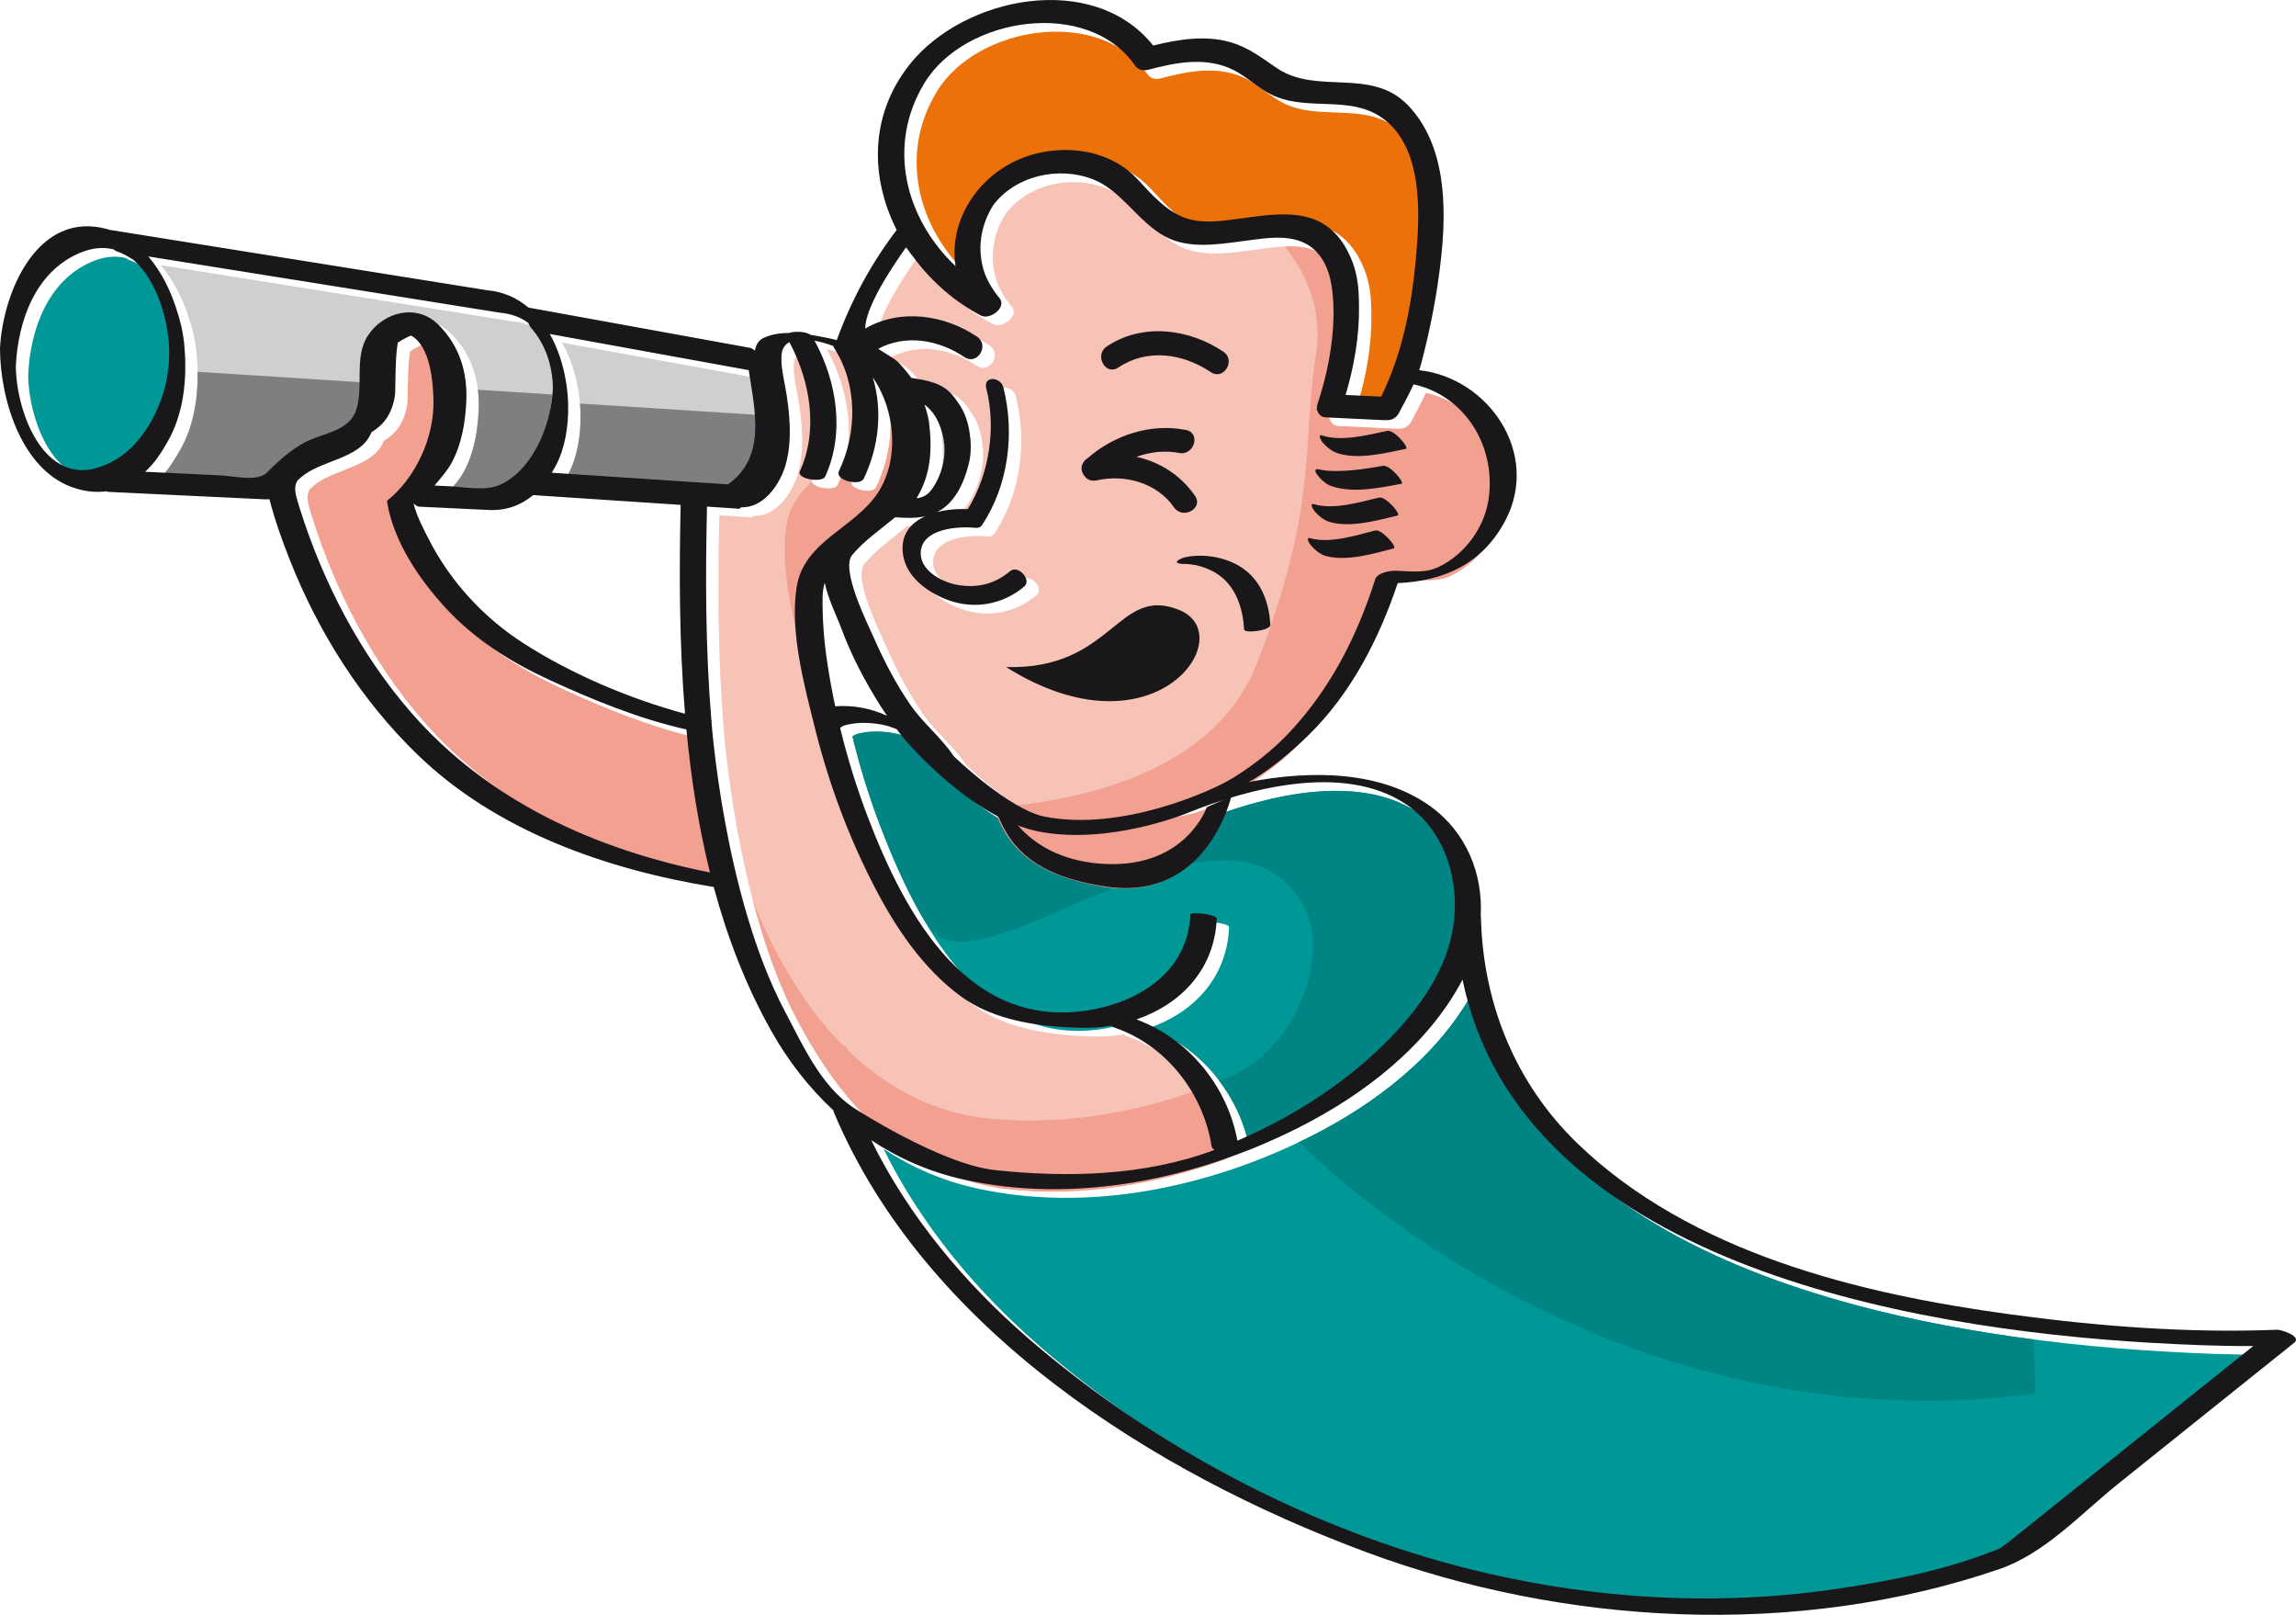 <?xml version="1.0" encoding="utf-8"?>
<!-- Generator: Adobe Illustrator 16.0.0, SVG Export Plug-In . SVG Version: 6.00 Build 0)  -->
<!DOCTYPE svg PUBLIC "-//W3C//DTD SVG 1.1//EN" "http://www.w3.org/Graphics/SVG/1.1/DTD/svg11.dtd">
<svg version="1.1" id="Layer_1" xmlns="http://www.w3.org/2000/svg" xmlns:xlink="http://www.w3.org/1999/xlink" x="0px" y="0px"
	 width="430.729px" height="302.856px" viewBox="0 0 430.729 302.856" enable-background="new 0 0 430.729 302.856"
	 xml:space="preserve">
<g>
	<g>
		<path fill="#009797" d="M265.933,152.358c7.524,4.954,10.341,14.566,9.002,23.111c-1.524,9.717-8.455,18.027-15.526,24.39
			c-7.098,6.386-15.682,11.72-24.95,15.698c-1.877-10.175-9.124-19.129-18.943-22.742c8.187-2.796,14.642-9.249,15.062-18.899
			c0.036-0.834-4.913-1.298-4.937-0.803c-0.424,9.798-7.85,17.586-17.227,19.56c-23.853,5.022-36.274-19.422-43.312-37.854
			c-2.071-5.426-3.795-11.004-5.175-16.662c0.257-0.252,0.621-0.448,1.127-0.571c2.243-0.544,4.438-0.467,6.683-0.068
			c0.852,0.152,1.834,0.468,2.818,0.878c0.201,0.271,0.397,0.546,0.601,0.816c1.323,1.76,13.618,16.026,26.229,18.401
			c12.943,2.436,27.092-3.266,27.448-3.411C236.793,149.34,254.418,144.778,265.933,152.358z"/>
		<path fill="#008484" d="M265.933,152.358c-11.515-7.58-29.14-3.019-41.1,1.844c-0.356,0.146-14.505,5.847-27.448,3.411
			c-12.611-2.375-24.906-16.642-26.229-18.401c-0.203-0.271-0.399-0.545-0.601-0.816c-0.984-0.41-1.967-0.727-2.818-0.878
			c-2.244-0.399-4.439-0.476-6.683,0.068c-0.506,0.124-0.87,0.319-1.127,0.571c1.38,5.658,3.104,11.236,5.175,16.662
			c2.068,5.418,4.607,11.352,7.759,16.907c0.577,0.909,1.148,1.754,1.714,2.511c9.542,12.791,56.633-31.363,70.39-3.471
			c4.158,8.43-1.414,26.977-16.239,31.941c0.345,0.453,0.676,0.916,0.996,1.388c0.02,0.032,0.043,0.063,0.063,0.095
			c0.299,0.444,0.586,0.896,0.86,1.355c0.043,0.072,0.086,0.145,0.128,0.218c0.251,0.428,0.494,0.86,0.725,1.3
			c0.062,0.119,0.12,0.237,0.181,0.355c0.205,0.405,0.405,0.812,0.593,1.227c0.079,0.171,0.149,0.346,0.225,0.519
			c0.161,0.372,0.32,0.745,0.467,1.125c0.091,0.237,0.171,0.478,0.257,0.716c0.117,0.328,0.236,0.654,0.342,0.985
			s0.194,0.666,0.288,1.001c0.07,0.253,0.149,0.503,0.213,0.757c0.15,0.6,0.283,1.202,0.396,1.811
			c9.269-3.979,17.853-9.312,24.95-15.698c7.071-6.362,14.002-14.673,15.526-24.39C276.273,166.925,273.457,157.312,265.933,152.358
			z"/>
		<path fill="#EB7108" d="M175.805,17.094c7.53-12.265,30.571-15.962,39.458-3.163c0.618,0.891,1.611,1.002,2.595,0.742
			c4.919-1.302,10.147-2.318,15.013-0.315c2.592,1.067,4.659,3.099,7.049,4.517c7.126,4.229,15.782-0.009,22.397,5.394
			c7.073,5.777,6.34,17.956,5.604,26.003c-0.821,8.97-2.563,17.71-6.486,25.742c-2.229-0.106-4.457-0.213-6.687-0.321
			c1.589-5.339,2.603-11.067,2.516-16.622c-0.003-1.029-0.032-2.056-0.107-3.074c-0.175-2.334-0.724-4.655-1.753-6.703
			c-0.773-1.686-1.825-3.236-3.291-4.549c-4.751-4.256-11.862-2.805-17.52-2.082c-3.094,0.397-6.366,0.902-9.42,0.003
			c-3.822-1.124-6.812-4.583-9.417-7.389c-4.666-5.027-11.861-6.405-18.371-5.013c-10.317,2.208-17.262,11.815-15.812,21.268
			C172.239,42.733,168.514,28.967,175.805,17.094z"/>
		<path fill="#F7C3B6" d="M172.289,48.013c0.477,0.669,0.968,1.325,1.484,1.966c3.3,4.458,7.625,8.244,12.589,10.838
			c1.646,0.86,4.917-1.538,3.448-3.299c-1.159-1.389-2.093-2.936-2.741-4.565l-0.006-0.013c-0.002-0.004-0.002-0.008-0.003-0.011
			c-1.583-4.505-0.742-9.175,1.606-12.848c4.174-5.517,12.137-7.271,18.487-4.913c5.487,2.037,8.589,8.044,13.775,10.834
			c4.416,2.375,9.89,1.441,14.604,0.837c4.762-0.609,10.542-1.806,14.087,2.382c0.963,1.138,1.607,2.48,2.042,3.911
			c0.66,2.341,0.812,4.899,0.828,7.17c-0.001,0.202,0.002,0.409-0.003,0.608c-0.098,5.545-1.252,11.25-3.012,16.505
			c-0.077,0.23-0.102,0.473-0.093,0.712c-0.009,0.024-0.016,0.051-0.023,0.077c-0.064,0.191-0.01,0.333,0.101,0.439
			c0.196,0.668,0.729,1.216,1.519,1.254c3.662,0.177,7.326,0.353,10.988,0.528c0.102,0.005,0.199-0.008,0.298-0.016
			c0.913,0.104,1.927-0.265,2.46-1.279c0.971-1.844,1.946-3.599,2.774-5.428c9.524,2.086,15.425,11.421,14.112,21.286
			c-0.725,5.451-4.378,10.51-9.296,12.914c-2.647,1.294-5.329,0.855-8.149,0.761c-1.079-0.036-3.47,0.374-3.87,1.633
			c-3.38,10.638-8.39,20.477-16.061,28.667c-3.073,3.281-6.666,6.088-10.466,8.474c-4.122,2.59-21.133,10.166-35.469,7.345
			c-6.648-1.309-17.025-11.269-17.106-11.391c-2.305-3.479-5.686-6.084-8.089-9.572c-2.748-3.988-4.976-8.313-6.93-12.735
			c-1.188-2.686-6.196-12.713-3.991-15.366c2.261-2.72,5.311-4.788,8.077-7.084c1.97,0.133,3.768,0.233,5.618-0.188
			c-2.845,1.304-4.816,3.651-4.099,7.511c0.761,4.086,4.75,6.854,8.382,8.197c4.946,1.825,10.31,0.852,14.3-2.533
			c1.479-1.253-1.161-4.146-2.652-2.882c-2.888,2.45-6.219,3.226-9.919,2.569c-2.902-0.515-7.08-2.73-6.84-6.188
			c0.304-4.363,6.908-4.835,10.159-4.509c0.608,0.061,1.037-0.064,1.384-0.588c4.903-7.405,6.14-17.199,3.946-25.774
			c-0.503-1.969-3.822-2.232-3.188,0.245c1.866,7.294,0.598,16.031-3.477,22.615c-1.826-0.089-3.879,0.068-5.775,0.557
			c3.388-1.666,5.098-5.589,5.95-9.021c0.428-1.72,0.486-3.546,0.237-5.34c-0.248-2.295-0.994-4.522-2.247-6.186
			c-0.016-0.021-0.032-0.04-0.049-0.061c-0.304-0.466-0.63-0.912-0.985-1.333c-2.007-2.382-4.875-2.767-7.728-3.242
			c-0.727-0.987-1.488-1.911-2.361-2.825c-0.904-0.945-2.573-1.725-3.844-2.621c5.203-2.78,11.346-1.691,16.173,1.561
			c2.414,1.626,4.763-2.213,2.365-3.829c-6.129-4.128-14.403-5.35-20.984-1.522C164.656,59.413,169.1,52.499,172.289,48.013z"/>
		<path fill="#CECFD1" d="M176.575,80.615c-0.206-1.092-0.492-2.112-0.826-3.108c1.562,1.155,2.654,2.833,3.341,5.391
			c0.082,0.338,0.153,0.667,0.214,0.974c0.646,3.276-0.299,6.962-2.247,9.615c-0.798,1.084-1.757,1.472-2.801,1.574
			C176.938,90.748,177.259,85.922,176.575,80.615z"/>
		<path fill="#CECFD1" d="M142.775,71.044c1.141,7.592,3.35,16.28-3.891,21.424c-11.02-0.728-22.039-1.456-33.056-2.184
			c0.249-0.408,0.493-0.824,0.724-1.256c1.684-3.154,2.462-7.31,2.344-11.605c-0.002-0.118-0.002-0.235-0.006-0.354
			c-0.003-0.077-0.008-0.153-0.012-0.231c-0.033-0.796-0.1-1.591-0.2-2.383c-0.017-0.126-0.035-0.253-0.053-0.38
			c-0.029-0.215-0.06-0.431-0.096-0.646c-0.511-3.253-1.529-6.434-3.074-9.166C117.896,66.522,130.336,68.783,142.775,71.044z"/>
		<path fill="#7E7F80" d="M108.781,75.682c0.031,0.385,0.081,0.77,0.098,1.156c0.004,0.078,0.009,0.154,0.012,0.231
			c0.004,0.119,0.004,0.236,0.006,0.354c0.118,4.295-0.66,8.451-2.344,11.605c-0.23,0.432-0.475,0.849-0.724,1.256
			c11.017,0.729,22.036,1.456,33.056,2.184c5.106-3.628,5.508-9.02,4.903-14.546L108.781,75.682z"/>
		<path fill="#009797" d="M20.104,89.455c-0.021,0.021-0.025,0.05-0.042,0.073C10.032,91.883,5.294,78.293,5.292,70.206
			C5.7,61.863,8.908,52.718,17.097,49.143c2.46-1.074,4.64-1.232,6.551-0.741c0.153,0.146,0.294,0.251,0.418,0.294
			c1.212,0.42,2.295,0.997,3.281,1.679c4.531,3.858,6.716,11.87,6.716,17.354c0.001,2.032-0.237,4.13-0.712,6.191
			C31.437,81.327,26.796,87.838,20.104,89.455z"/>
		<path fill="#CECFD1" d="M52.369,90.267c-1.762,1.758-6.101,0.634-8.685,0.512c-4.72-0.226-9.44-0.449-14.159-0.674
			c1.824-1.612,3.163-3.735,4.339-5.835c2.543-4.537,3.348-9.902,3.198-15.086c0-0.008-0.001-0.015,0-0.022
			c-0.009-0.276-0.018-0.552-0.031-0.827c-0.004-0.083-0.009-0.167-0.014-0.252c-0.034-0.608-0.075-1.216-0.133-1.816
			c-0.212-2.219-0.726-4.535-1.511-6.802c-1.153-3.577-2.9-7.023-5.236-9.744c21.992,3.518,43.983,7.036,65.976,10.553
			c2.126,0.182,3.863,0.859,5.271,1.881c0.221,0.457,0.426,0.814,0.51,0.908c2.785,3.125,4.07,7.187,4.149,11.353
			c-0.322,7.576-4.277,15.826-10.162,18.23c-2.638,1.078-6.476,0.308-9.211,0.178l-2.843-0.135c1.181-1.408,2.439-2.809,3.247-4.327
			c1.863-3.498,2.539-7.519,2.718-11.428c0.254-5.526-1.305-10.532-5.261-14.437c-4.041-3.994-10.265-2.411-13.2,2.072
			c-2.676,4.086-0.688,9.665-2.25,14.107c-1.206,3.432-5.34,4.115-8.255,5.304C57.58,85.301,54.819,87.822,52.369,90.267z"/>
		<g>
			<path fill="#7E7F80" d="M89.656,73.097c0.152,1.244,0.198,2.524,0.137,3.836c-0.179,3.909-0.854,7.93-2.718,11.428
				c-0.808,1.519-2.066,2.919-3.247,4.327l2.843,0.135c2.735,0.13,6.573,0.9,9.211-0.178c2.284-0.934,4.271-2.753,5.874-5.065
				l1.887-13.588L89.656,73.097z"/>
			<path fill="#7E7F80" d="M52.369,90.267c2.45-2.444,5.211-4.965,8.458-6.288c2.915-1.188,7.049-1.872,8.255-5.304
				c0.746-2.12,0.684-4.498,0.704-6.85L37.064,69.73c0.08,5.014-0.746,10.161-3.2,14.539c-1.176,2.1-2.515,4.223-4.339,5.835
				c4.719,0.225,9.439,0.449,14.159,0.674C46.269,90.9,50.607,92.024,52.369,90.267z"/>
		</g>
		<path fill="#F2A090" d="M79.386,135.198c-9.555-10.985-16.503-24.431-20.855-38.285c-0.86-2.743-1.161-3.862-0.427-5.153
			c0.215-0.203,0.437-0.409,0.676-0.618c3.639-3.161,10.776-3.429,12.984-7.928c0.082-0.167,0.15-0.337,0.221-0.505
			c2.172-1.334,3.863-3.267,4.426-6.913c0.139-0.914-0.028-6.845,0.528-9.915c0.529-0.349,1.087-0.661,1.653-0.952
			c0.293-0.149,0.571-0.267,0.843-0.368c3.679,2.007,4.142,8.977,4.201,12.257c0.124,6.835-3.295,14.382-8.675,18.697
			c-0.018,0.041-0.035,0.082-0.052,0.122c1.209,7.57,6.099,14.707,11.174,20.185c5.345,5.768,12.111,9.998,19.204,13.271
			c8.201,3.783,16.949,7.36,25.797,9.341c0.858,9.07,2.247,18.08,4.42,26.819C114.106,160.992,93.938,151.928,79.386,135.198z"/>
		<path fill="#F7C3B6" d="M163.322,210.179c-0.161-0.383-0.575-0.703-1.094-0.936c-5.157-5.213-9.271-11.522-12.682-17.978
			c-11.472-21.724-13.77-54.452-13.77-54.453c0.097-0.04,0.174-0.063,0.216-0.053c-0.075-0.016-0.15-0.036-0.224-0.051
			c-1.122-13.495-1.123-27.083-0.821-40.07c1.864,0.123,3.731,0.245,5.596,0.369c0.196,0.075,0.38,0.081,0.533-0.026
			c0.104-0.072,0.196-0.149,0.296-0.222h0.021c4.217,0.153,7.198-4.283,8.258-7.797c1.366-4.535,0.822-10.14-0.013-14.718
			c-0.357-1.964-0.817-3.874-0.721-5.882c0.063-1.301,0.63-2.11,1.485-2.572c3.919,7.323,5.482,16.514,1.974,24.213
			c-0.678,1.484,4.192,2.219,4.744,1.007c3.716-8.149,2.231-17.751-1.992-25.494c1.255,0.236,2.496,0.617,3.522,1.008
			c0.026,0.129,0.075,0.266,0.174,0.42c4.412,6.825,4.287,15.878,0.884,23.021c-0.854,1.795,3.975,2.856,4.648,1.439
			c2.843-5.967,3.569-12.771,1.698-18.989c4.324,6.246,4.993,15.474,0.934,21.654c-4.38,6.668-13.861,8.996-15.221,17.68
			c-1.316,8.399,1.448,18.46,3.46,26.53c2.552,10.236,6.258,20.233,11.106,29.604c4.009,7.749,9.114,15.377,16.23,20.593
			c6.35,4.655,14.907,5.731,22.563,5.913c1.917,0.045,3.832-0.091,5.705-0.398c0.1,0.139,0.303,0.274,0.668,0.4
			c9.627,3.305,16.558,12.299,18.108,22.181c0.048,0.306,0.256,0.54,0.559,0.712c-13.228,4.969-27.564,7.184-40.854,5.76
			c-10.156-1.088-18.825-5.889-25.884-12.619C163.396,210.34,163.357,210.26,163.322,210.179z"/>
		<path fill="#009797" d="M402.119,272.417l-17.506,14.026c-1.766,1.413-3.53,2.827-5.295,4.241
			c-0.494,0.396-2.084,1.442-1.555,1.222c-9.853,4.103-20.733,6.226-31.236,7.758c-24.898,3.631-50.452,1.498-74.6-5.398
			c-27.785-7.936-54.938-22.78-76.781-41.709c-12.004-10.401-22.365-22.841-29.398-37.1c5.127,3.389,10.85,5.915,17.1,7.331
			c21.121,4.784,43.953-0.056,63.031-9.654c12.27-6.174,24.301-15.402,30.803-27.78c10.896,52.727,83.342,65.477,129.248,68.116
			c6.34,0.364,12.723,0.631,19.091,0.599C417.387,260.186,409.753,266.301,402.119,272.417z"/>
		<path fill="#008484" d="M381.888,261.374l-0.423-10.169c-43.647-5.665-95.683-21.814-104.783-65.852
			c-6.502,12.378-18.533,21.606-30.803,27.78c-0.708,0.356-1.432,0.691-2.15,1.035l-0.011,0.022
			C243.718,214.191,298.995,272.106,381.888,261.374z"/>
		<path fill="#F2A090" d="M267.499,73.704c-0.828,1.829-1.804,3.583-2.774,5.428c-0.533,1.015-1.547,1.383-2.46,1.279
			c-0.099,0.008-0.196,0.021-0.298,0.016c-3.662-0.176-7.326-0.352-10.988-0.528c-0.789-0.038-1.322-0.586-1.519-1.254
			c-0.11-0.106-0.165-0.248-0.101-0.439c0.008-0.026,0.015-0.052,0.023-0.077c-0.009-0.24,0.016-0.482,0.093-0.712
			c1.76-5.256,2.914-10.96,3.012-16.505c0.005-0.199,0.002-0.406,0.003-0.608c-0.017-2.271-0.168-4.829-0.828-7.17
			c-0.435-1.431-1.079-2.773-2.042-3.911c-2.243-2.651-5.383-3.142-8.593-2.993c4.402,5.479,7.092,12.371,5.858,20.078
			c-2.735,17.085,0.621,28.023-11.096,58.141c-7.417,19.068-29.782,24.894-45.196,26.603c2.627,1.773,5.394,3.278,7.707,3.733
			c14.336,2.821,31.347-4.755,35.469-7.345c3.8-2.386,7.393-5.193,10.466-8.474c7.671-8.19,12.681-18.029,16.061-28.667
			c0.4-1.259,2.791-1.669,3.87-1.633c2.82,0.095,5.502,0.534,8.149-0.761c4.918-2.404,8.571-7.463,9.296-12.914
			C282.924,85.125,277.023,75.79,267.499,73.704z"/>
		<path fill="#F2A090" d="M188.125,150.615c0,0,2.996,2.112,17.992,3.004c14.997,0.894,19.959-1.885,19.959-1.885l4.626-1.937
			c0,0-4.784,19.496-23.491,16.548c-18.708-2.948-19.522-12.426-21.935-17.801"/>
		<path fill="#1A171B" d="M188.438,150.937c0,0,4.092,10.485,19.102,11.106s18.865-10.675,18.865-10.675l4.59-2.02
			c0,0-4.43,19.579-23.188,16.971c-18.76-2.608-19.746-12.069-22.256-17.401"/>
		<g>
			<path fill="#F2A090" d="M164.357,91.402c-0.674,1.417-5.503,0.355-4.648-1.439c1.215-2.547,2.002-5.339,2.324-8.185
				c-0.913,1.167-1.978,2.207-3.112,3.18c-0.328,2.07-0.911,4.103-1.8,6.051c-0.51,1.121-4.701,0.575-4.798-0.686
				c-2.333,2.141-4.222,4.608-4.771,8.122c-1.315,8.398,1.448,18.46,3.46,26.529c1.28,5.134,2.852,10.208,4.71,15.172
				c-0.164-0.623-0.337-1.244-0.493-1.869c-2.012-8.07-4.776-18.131-3.46-26.53c1.359-8.684,10.841-11.012,15.221-17.68
				c4.06-6.181,3.391-15.408-0.934-21.654C167.927,78.632,167.2,85.436,164.357,91.402z"/>
			<path fill="#F2A090" d="M229.61,216.569c-0.683-4.351-2.41-8.528-4.951-12.124c-12.865,4.634-26.701,6.67-39.56,5.293
				c-10.156-1.088-18.825-5.889-25.884-12.619c-0.035-0.082-0.074-0.161-0.109-0.243c-0.161-0.383-0.576-0.703-1.094-0.937
				c-5.158-5.213-9.272-11.521-12.682-17.977c-1.538-2.913-2.907-6.027-4.133-9.231c2.011,7.69,4.719,15.662,8.349,22.534
				c3.41,6.455,7.524,12.765,12.682,17.978c0.519,0.232,0.933,0.553,1.094,0.936c0.035,0.081,0.074,0.161,0.109,0.243
				c7.059,6.73,15.728,11.531,25.884,12.619c13.289,1.424,27.626-0.791,40.854-5.76C229.866,217.109,229.658,216.875,229.61,216.569
				z"/>
		</g>
	</g>
	<path fill="#1A171B" d="M248.729,104.27c3.928,1.083,8.966-0.448,12.711-1.406c0.802-0.205-2.225-3.689-3.468-3.371
		c-3.5,0.896-8.428,2.478-12.105,1.462c-1.074-0.296-0.17,1.06,0.063,1.329C246.646,103.114,247.65,103.972,248.729,104.27z
		 M249.438,97.889c3.902,1.147,8.978-0.304,12.732-1.197c0.783-0.186-2.21-3.671-3.468-3.371c-3.521,0.837-8.461,2.332-12.127,1.254
		c-1.075-0.317-0.16,1.071,0.063,1.329C247.364,96.744,248.356,97.57,249.438,97.889z M249.737,91.155
		c4.047,1.419,9.141,0.323,13.175-0.422c0.726-0.134-2.168-3.61-3.468-3.371c-2.999,0.553-6.016,0.979-9.069,0.974
		c-0.774,0-1.548-0.052-2.312-0.173c-0.209-0.033-1.202-0.327-0.398-0.045c-0.817-0.287-1.197-0.023-0.647,0.781
		C247.626,89.792,248.7,90.792,249.737,91.155z M250.96,84.999c3.858,1.264,8.993-0.041,12.764-0.817
		c0.751-0.154-2.183-3.636-3.467-3.371c-3.557,0.732-8.519,2.066-12.158,0.875c-1.078-0.352-0.144,1.09,0.062,1.33
		C248.901,83.872,249.874,84.644,250.96,84.999z M221.213,114.391c-11.621-4.726-12.354,11.27-32.466,10.716
		C216.69,142.632,232.832,119.117,221.213,114.391z M427.25,249.389c-16.627,0.666-33.491-0.635-49.951-2.862
		c-28.467-3.854-60.05-11.52-81.346-32.057c-11.698-11.282-17.777-26.374-18.132-42.529c-0.002-0.061-0.021-0.118-0.035-0.178
		c0.401-7.821-2.615-15.581-9.373-20.489c-9.181-6.669-22.22-6.923-34.192-4.598c0.366-0.202,0.739-0.391,1.098-0.616
		c3.686-2.316,7.01-5.103,10.117-8.14c8.005-7.821,13.25-18.037,16.775-28.558c8.517-0.375,15.895-3.506,20.235-11.835
		c6.532-12.531-3.21-26.682-16.21-28.097c0.153-0.458,0.297-0.923,0.423-1.401c1.711-6.512,2.999-13.148,3.712-19.845
		c1.014-9.537,0.845-20.985-6.162-28.365c-6.931-7.299-17.1-1.921-24.656-7.036c-2.805-1.899-5.328-3.881-8.638-4.843
		c-4.771-1.387-9.822-0.575-14.579,0.601c-11.229-14.088-35.556-9.224-45.693,3.565c-7.607,9.598-7.36,21.281-2.425,31.026
		c-4.817,6.319-8.527,13.204-11.243,20.663c-0.514-0.141-1.029-0.272-1.556-0.376c-1.054-0.209-2.181-0.435-3.338-0.616
		c-0.889-0.647-3.012-0.723-4.035-0.357c-1.701,0.003-3.358,0.249-4.835,0.944c-0.934,0.439-1.402,1.307-1.598,2.387
		c-0.283-0.281-0.603-0.485-0.958-0.551c-13.843-2.515-27.686-5.03-41.528-7.546c-2.12-1.797-4.688-2.983-7.712-3.241
		c-23.619-3.778-47.237-7.556-70.857-11.333c-0.118-0.038-0.234-0.08-0.354-0.114C7.026,39.295,0.513,54.839,0,65.331
		c0.001,9.414,4.064,23.435,14.521,26.365c1.967,0.551,3.78,0.666,5.452,0.441c0.146,0.067,0.29,0.11,0.429,0.116
		c6.234,0.298,12.468,0.594,18.7,0.891l10.487,0.499c0.346,0.017,0.66,0.005,0.958-0.021c1,3.877,2.353,7.673,3.824,11.39
		c5.39,13.627,13.398,26.288,23.94,36.506c14.828,14.369,35.544,21.581,55.584,24.834c2.55,9.465,6.054,18.583,10.844,27.081
		c3.152,5.589,7.066,10.601,11.631,14.839c0.012,0.136,0.041,0.284,0.111,0.451c17.141,40.658,59.934,67.539,99.66,82.317
		c37.332,13.887,80.922,16.247,118.917,3.25c8.587-2.938,15.359-10.438,22.325-16.02c11.002-8.813,22.002-17.626,33.002-26.439
		C431.909,250.612,427.897,249.363,427.25,249.389z M263.616,150.734c7.525,4.954,10.342,14.566,9.003,23.11
		c-1.525,9.718-8.455,18.028-15.527,24.391c-7.096,6.385-15.68,11.72-24.95,15.697c-1.876-10.174-9.123-19.128-18.942-22.742
		c8.187-2.796,14.643-9.248,15.061-18.898c0.037-0.835-4.913-1.298-4.935-0.804c-0.425,9.799-8.179,15.716-17.556,17.69
		c-23.853,5.022-35.945-17.553-42.983-35.984c-2.071-5.427-3.796-11.004-5.175-16.662c0.256-0.252,0.621-0.449,1.126-0.571
		c2.244-0.545,4.44-0.468,6.685-0.068c0.852,0.152,1.833,0.469,2.816,0.879c0.201,0.271,0.398,0.546,0.602,0.816
		c1.324,1.759,13.618,16.026,26.229,18.4c12.942,2.436,27.092-3.266,27.447-3.411C234.478,147.715,252.102,143.154,263.616,150.734z
		 M156.682,132.456c-0.616-2.914-1.149-5.843-1.573-8.784c-0.558-3.88-0.851-7.802-0.79-11.723c0.015-0.945,0.16-1.828,0.4-2.666
		c0.622,3.062,2.367,6.539,3.094,8.515c1.883,5.116,4.443,9.961,7.342,14.566c0.402,0.64,0.838,1.257,1.268,1.879
		C163.435,132.878,160.189,132.217,156.682,132.456z M173.488,15.471c7.532-12.265,30.572-15.963,39.459-3.163
		c0.618,0.891,1.611,1.001,2.595,0.741c4.919-1.302,10.148-2.317,15.012-0.314c2.592,1.067,4.659,3.098,7.05,4.516
		c7.126,4.229,15.782-0.008,22.396,5.395c7.073,5.777,6.342,17.956,5.605,26.002c-0.821,8.97-2.564,17.711-6.487,25.743
		c-2.229-0.107-4.456-0.214-6.685-0.321c1.588-5.338,2.602-11.067,2.515-16.621c-0.003-1.029-0.032-2.056-0.108-3.074
		c-0.174-2.334-0.724-4.655-1.751-6.703c-0.774-1.686-1.827-3.237-3.292-4.549c-4.751-4.257-11.862-2.807-17.52-2.082
		c-3.095,0.397-6.366,0.901-9.421,0.003c-3.82-1.124-6.812-4.583-9.416-7.389c-4.666-5.028-11.861-6.405-18.37-5.014
		c-10.318,2.208-17.263,11.816-15.812,21.269C169.924,41.108,166.199,27.343,173.488,15.471z M169.974,46.389
		c0.476,0.668,0.968,1.324,1.484,1.966c3.3,4.458,7.624,8.244,12.589,10.838c1.646,0.86,4.917-1.539,3.448-3.299
		c-1.159-1.389-2.093-2.936-2.741-4.564l-0.006-0.014c-0.002-0.004-0.003-0.008-0.003-0.011c-1.582-4.505-0.742-9.175,1.606-12.848
		c4.174-5.517,12.136-7.271,18.488-4.913c5.486,2.037,8.588,8.045,13.774,10.834c4.415,2.375,9.891,1.441,14.604,0.836
		c4.761-0.609,10.542-1.805,14.087,2.383c0.963,1.138,1.607,2.479,2.042,3.911c0.661,2.341,0.811,4.899,0.828,7.169
		c-0.001,0.203,0.001,0.41-0.002,0.609c-0.1,5.544-1.253,11.249-3.013,16.505c-0.076,0.23-0.102,0.473-0.093,0.712
		c-0.008,0.024-0.017,0.051-0.024,0.076c-0.063,0.191-0.01,0.334,0.101,0.439c0.198,0.668,0.73,1.217,1.519,1.255
		c3.663,0.176,7.327,0.352,10.99,0.528c0.101,0.005,0.197-0.008,0.297-0.016c0.912,0.104,1.928-0.264,2.461-1.278
		c0.971-1.845,1.945-3.6,2.773-5.429c9.524,2.086,15.426,11.421,14.113,21.287c-0.725,5.451-4.379,10.51-9.296,12.913
		c-2.648,1.295-5.329,0.857-8.151,0.761c-1.078-0.036-3.469,0.375-3.869,1.633c-3.38,10.639-8.39,20.477-16.061,28.668
		c-3.074,3.281-6.666,6.087-10.467,8.474c-4.121,2.589-21.131,10.166-35.467,7.345c-6.649-1.309-17.026-11.269-17.107-11.391
		c-2.305-3.479-5.686-6.084-8.089-9.573c-2.748-3.988-4.976-8.312-6.93-12.734c-1.188-2.686-6.196-12.713-3.99-15.366
		c2.26-2.72,5.31-4.789,8.075-7.083c1.971,0.132,3.769,0.233,5.619-0.188c-2.845,1.305-4.816,3.652-4.099,7.512
		c0.76,4.086,4.749,6.854,8.382,8.196c4.945,1.826,10.31,0.852,14.3-2.532c1.479-1.253-1.161-4.146-2.652-2.882
		c-2.888,2.449-6.22,3.226-9.918,2.569c-2.903-0.516-7.081-2.73-6.841-6.188c0.303-4.363,6.907-4.835,10.159-4.509
		c0.608,0.061,1.036-0.064,1.384-0.589c4.902-7.404,6.14-17.198,3.946-25.774c-0.503-1.968-3.822-2.231-3.188,0.246
		c1.865,7.294,0.598,16.031-3.477,22.614c-1.826-0.089-3.879,0.069-5.776,0.558c3.388-1.667,5.099-5.589,5.951-9.021
		c0.429-1.721,0.485-3.546,0.237-5.34c-0.248-2.295-0.993-4.522-2.247-6.186c-0.016-0.022-0.033-0.04-0.048-0.061
		c-0.305-0.466-0.632-0.913-0.986-1.334c-2.007-2.382-4.875-2.767-7.728-3.243c-0.727-0.987-1.488-1.91-2.361-2.824
		c-0.905-0.945-2.573-1.726-3.844-2.622c5.203-2.781,11.347-1.691,16.173,1.561c2.414,1.626,4.764-2.213,2.365-3.83
		c-6.129-4.128-14.404-5.349-20.984-1.522C162.342,57.788,166.784,50.875,169.974,46.389z M174.26,78.99
		c-0.206-1.091-0.491-2.112-0.825-3.107c1.561,1.155,2.653,2.832,3.341,5.392c0.081,0.338,0.152,0.666,0.213,0.974
		c0.646,3.276-0.299,6.961-2.247,9.614c-0.798,1.085-1.757,1.472-2.801,1.574C174.623,89.124,174.943,84.298,174.26,78.99z
		 M140.46,69.42c1.141,7.591,3.35,16.28-3.891,21.424c-11.02-0.728-22.038-1.455-33.056-2.184c0.249-0.408,0.492-0.824,0.724-1.257
		c1.683-3.153,2.461-7.31,2.345-11.605c-0.004-0.117-0.003-0.235-0.007-0.353c-0.004-0.077-0.009-0.154-0.012-0.231
		c-0.034-0.797-0.1-1.592-0.201-2.384c-0.017-0.125-0.034-0.253-0.051-0.379c-0.03-0.215-0.062-0.431-0.097-0.646
		c-0.51-3.253-1.529-6.434-3.073-9.167C115.581,64.898,128.02,67.159,140.46,69.42z M128.508,133.863
		c-10.543-2.861-21.362-7.477-30.285-13.209c-7.568-4.861-13.86-11.714-17.905-19.748c-0.577-1.146-2.227-4.201-2.737-6.487
		c0.381,0.353,0.76,0.592,1.061,0.605c4.338,0.208,8.676,0.413,13.012,0.62c3.386,0.161,6.126-0.904,8.359-2.787
		c9.227,0.61,18.452,1.219,27.676,1.83C127.402,107.396,127.424,120.668,128.508,133.863z M17.789,87.831
		c-0.021,0.021-0.026,0.05-0.042,0.073C7.717,90.259,2.979,76.669,2.977,68.581c0.408-8.342,3.617-17.488,11.805-21.062
		c2.459-1.074,4.641-1.232,6.552-0.742c0.152,0.147,0.294,0.252,0.417,0.294c1.212,0.42,2.295,0.997,3.281,1.679
		c4.531,3.857,6.715,11.869,6.717,17.354c0,2.032-0.239,4.13-0.712,6.192C29.121,79.702,24.479,86.214,17.789,87.831z
		 M50.054,88.642c-1.761,1.758-6.102,0.634-8.686,0.511c-4.72-0.225-9.438-0.449-14.158-0.674c1.823-1.611,3.163-3.735,4.34-5.835
		c2.542-4.537,3.347-9.902,3.197-15.086c0.001-0.008-0.001-0.015,0-0.022c-0.009-0.275-0.017-0.551-0.03-0.826
		c-0.004-0.083-0.011-0.167-0.015-0.252c-0.034-0.609-0.075-1.216-0.133-1.817c-0.212-2.219-0.727-4.535-1.51-6.802
		c-1.154-3.576-2.9-7.022-5.237-9.743c21.992,3.518,43.983,7.036,65.976,10.553c2.126,0.181,3.862,0.859,5.271,1.881
		c0.22,0.457,0.425,0.814,0.509,0.908c2.786,3.123,4.07,7.186,4.151,11.352c-0.323,7.577-4.278,15.827-10.163,18.23
		c-2.639,1.079-6.475,0.308-9.211,0.179l-2.842-0.136c1.179-1.407,2.438-2.808,3.246-4.326c1.863-3.498,2.539-7.519,2.719-11.428
		c0.253-5.526-1.306-10.531-5.262-14.437c-4.041-3.994-10.264-2.41-13.201,2.073c-2.675,4.085-0.688,9.665-2.249,14.107
		c-1.206,3.431-5.34,4.114-8.256,5.303C55.266,83.677,52.504,86.197,50.054,88.642z M77.071,133.573
		c-9.556-10.985-16.505-24.431-20.855-38.284c-0.861-2.743-1.162-3.862-0.427-5.153c0.213-0.203,0.436-0.409,0.676-0.617
		c3.638-3.161,10.775-3.43,12.982-7.928c0.082-0.168,0.152-0.337,0.221-0.506c2.173-1.333,3.863-3.267,4.426-6.912
		c0.141-0.914-0.028-6.845,0.529-9.915c0.528-0.349,1.088-0.662,1.654-0.953c0.292-0.148,0.569-0.266,0.843-0.368
		c3.679,2.008,4.142,8.978,4.2,12.258c0.124,6.835-3.295,14.382-8.676,18.697c-0.017,0.04-0.034,0.082-0.051,0.122
		c1.209,7.57,6.1,14.708,11.174,20.185c5.346,5.768,12.112,9.997,19.204,13.271c8.2,3.783,16.949,7.359,25.797,9.34
		c0.859,9.071,2.247,18.08,4.42,26.82C111.791,159.368,91.622,150.303,77.071,133.573z M159.914,207.618
		c-6.025-4.181-9.272-11.521-12.682-17.977c-11.473-21.724-13.77-54.452-13.771-54.454c0.098-0.041,0.174-0.062,0.217-0.053
		c-0.076-0.016-0.15-0.035-0.225-0.052c-1.121-13.494-1.122-27.083-0.821-40.07c1.865,0.124,3.731,0.246,5.597,0.37
		c0.196,0.075,0.381,0.081,0.534-0.026c0.103-0.072,0.195-0.149,0.294-0.223l0.021,0.001c4.217,0.152,7.198-4.283,8.257-7.798
		c1.367-4.534,0.824-10.14-0.013-14.717c-0.357-1.965-0.815-3.874-0.72-5.882c0.063-1.302,0.631-2.11,1.485-2.572
		c3.918,7.323,5.483,16.514,1.974,24.212c-0.678,1.485,4.192,2.219,4.744,1.007c3.716-8.149,2.231-17.751-1.992-25.494
		c1.255,0.236,2.495,0.617,3.521,1.008c0.026,0.129,0.076,0.266,0.176,0.42c4.41,6.824,4.285,15.878,0.884,23.021
		c-0.855,1.794,3.975,2.856,4.648,1.439c2.842-5.967,3.568-12.771,1.697-18.989c4.325,6.245,4.992,15.474,0.934,21.653
		c-4.379,6.668-13.861,8.997-15.222,17.681c-1.314,8.398,1.449,18.46,3.46,26.53c2.553,10.236,6.259,20.234,11.107,29.603
		c4.008,7.75,9.115,15.378,16.23,20.594c6.35,4.654,14.908,5.731,22.562,5.913c1.918,0.045,3.834-0.091,5.706-0.399
		c0.1,0.139,0.303,0.275,0.668,0.4c9.627,3.306,16.558,12.3,18.108,22.182c0.048,0.306,0.256,0.539,0.56,0.712
		c-13.229,4.968-27.911,5.212-41.199,3.789C176.498,218.359,160.379,207.942,159.914,207.618z M399.804,270.793l-17.506,14.025
		c-1.765,1.414-3.529,2.828-5.294,4.241c-0.495,0.396-2.085,1.443-1.557,1.223c-9.852,4.102-20.732,6.226-31.235,7.757
		c-24.898,3.631-50.451,1.498-74.599-5.397c-27.786-7.937-54.938-22.78-76.783-41.709c-12.003-10.401-22.364-22.841-29.397-37.1
		c5.127,3.389,10.851,5.914,17.101,7.331c21.119,4.785,43.952-0.057,63.03-9.655c12.271-6.173,24.301-15.402,30.804-27.779
		c10.895,52.727,83.342,65.476,129.246,68.116c6.34,0.364,12.724,0.631,19.093,0.599
		C415.071,258.562,407.438,264.678,399.804,270.793z M224.377,104.241c-1.088,0.059-2.396,0.195-3.33,0.818
		c-0.898,0.6,0.692,0.732,1.035,0.714c0.508-0.028,0.465-0.021,1.325,0.072c1.308,0.143,2.602,0.563,3.781,1.131
		c4.315,2.069,5.96,6.565,6.203,11.079c0.042,0.787,4.982,0.228,4.925-0.863c-0.264-4.9-2.201-9.354-6.788-11.555
		C229.371,104.604,226.771,104.112,224.377,104.241z M205.421,90.14c0.026-0.002,0.05-0.006,0.075-0.01
		c0.072-0.01,0.141-0.01,0.216-0.027c5.333-1.223,11.347,0.453,14.527,5.046c1.633,2.36,5.593,0.215,3.938-2.176
		c-2.678-3.866-6.621-6.346-10.986-7.298c2.584-0.917,5.352-1.249,8.002-0.724c2.824,0.56,4.145-3.746,1.303-4.31
		c-6.642-1.315-13.526,0.947-18.583,5.392c-0.268,0.166-0.476,0.377-0.626,0.619c-0.015,0.021-0.027,0.044-0.043,0.065
		c-0.019,0.032-0.038,0.063-0.055,0.097c-0.48,0.784-0.325,1.666,0.168,2.327C203.769,89.8,204.487,90.245,205.421,90.14z
		 M209.79,68.93c5.434-3.645,12.157-2.643,17.354,0.858c2.414,1.626,4.764-2.214,2.365-3.829c-6.414-4.321-15.184-5.471-21.896-0.97
		C205.226,66.593,207.374,70.55,209.79,68.93z"/>
</g>
</svg>

